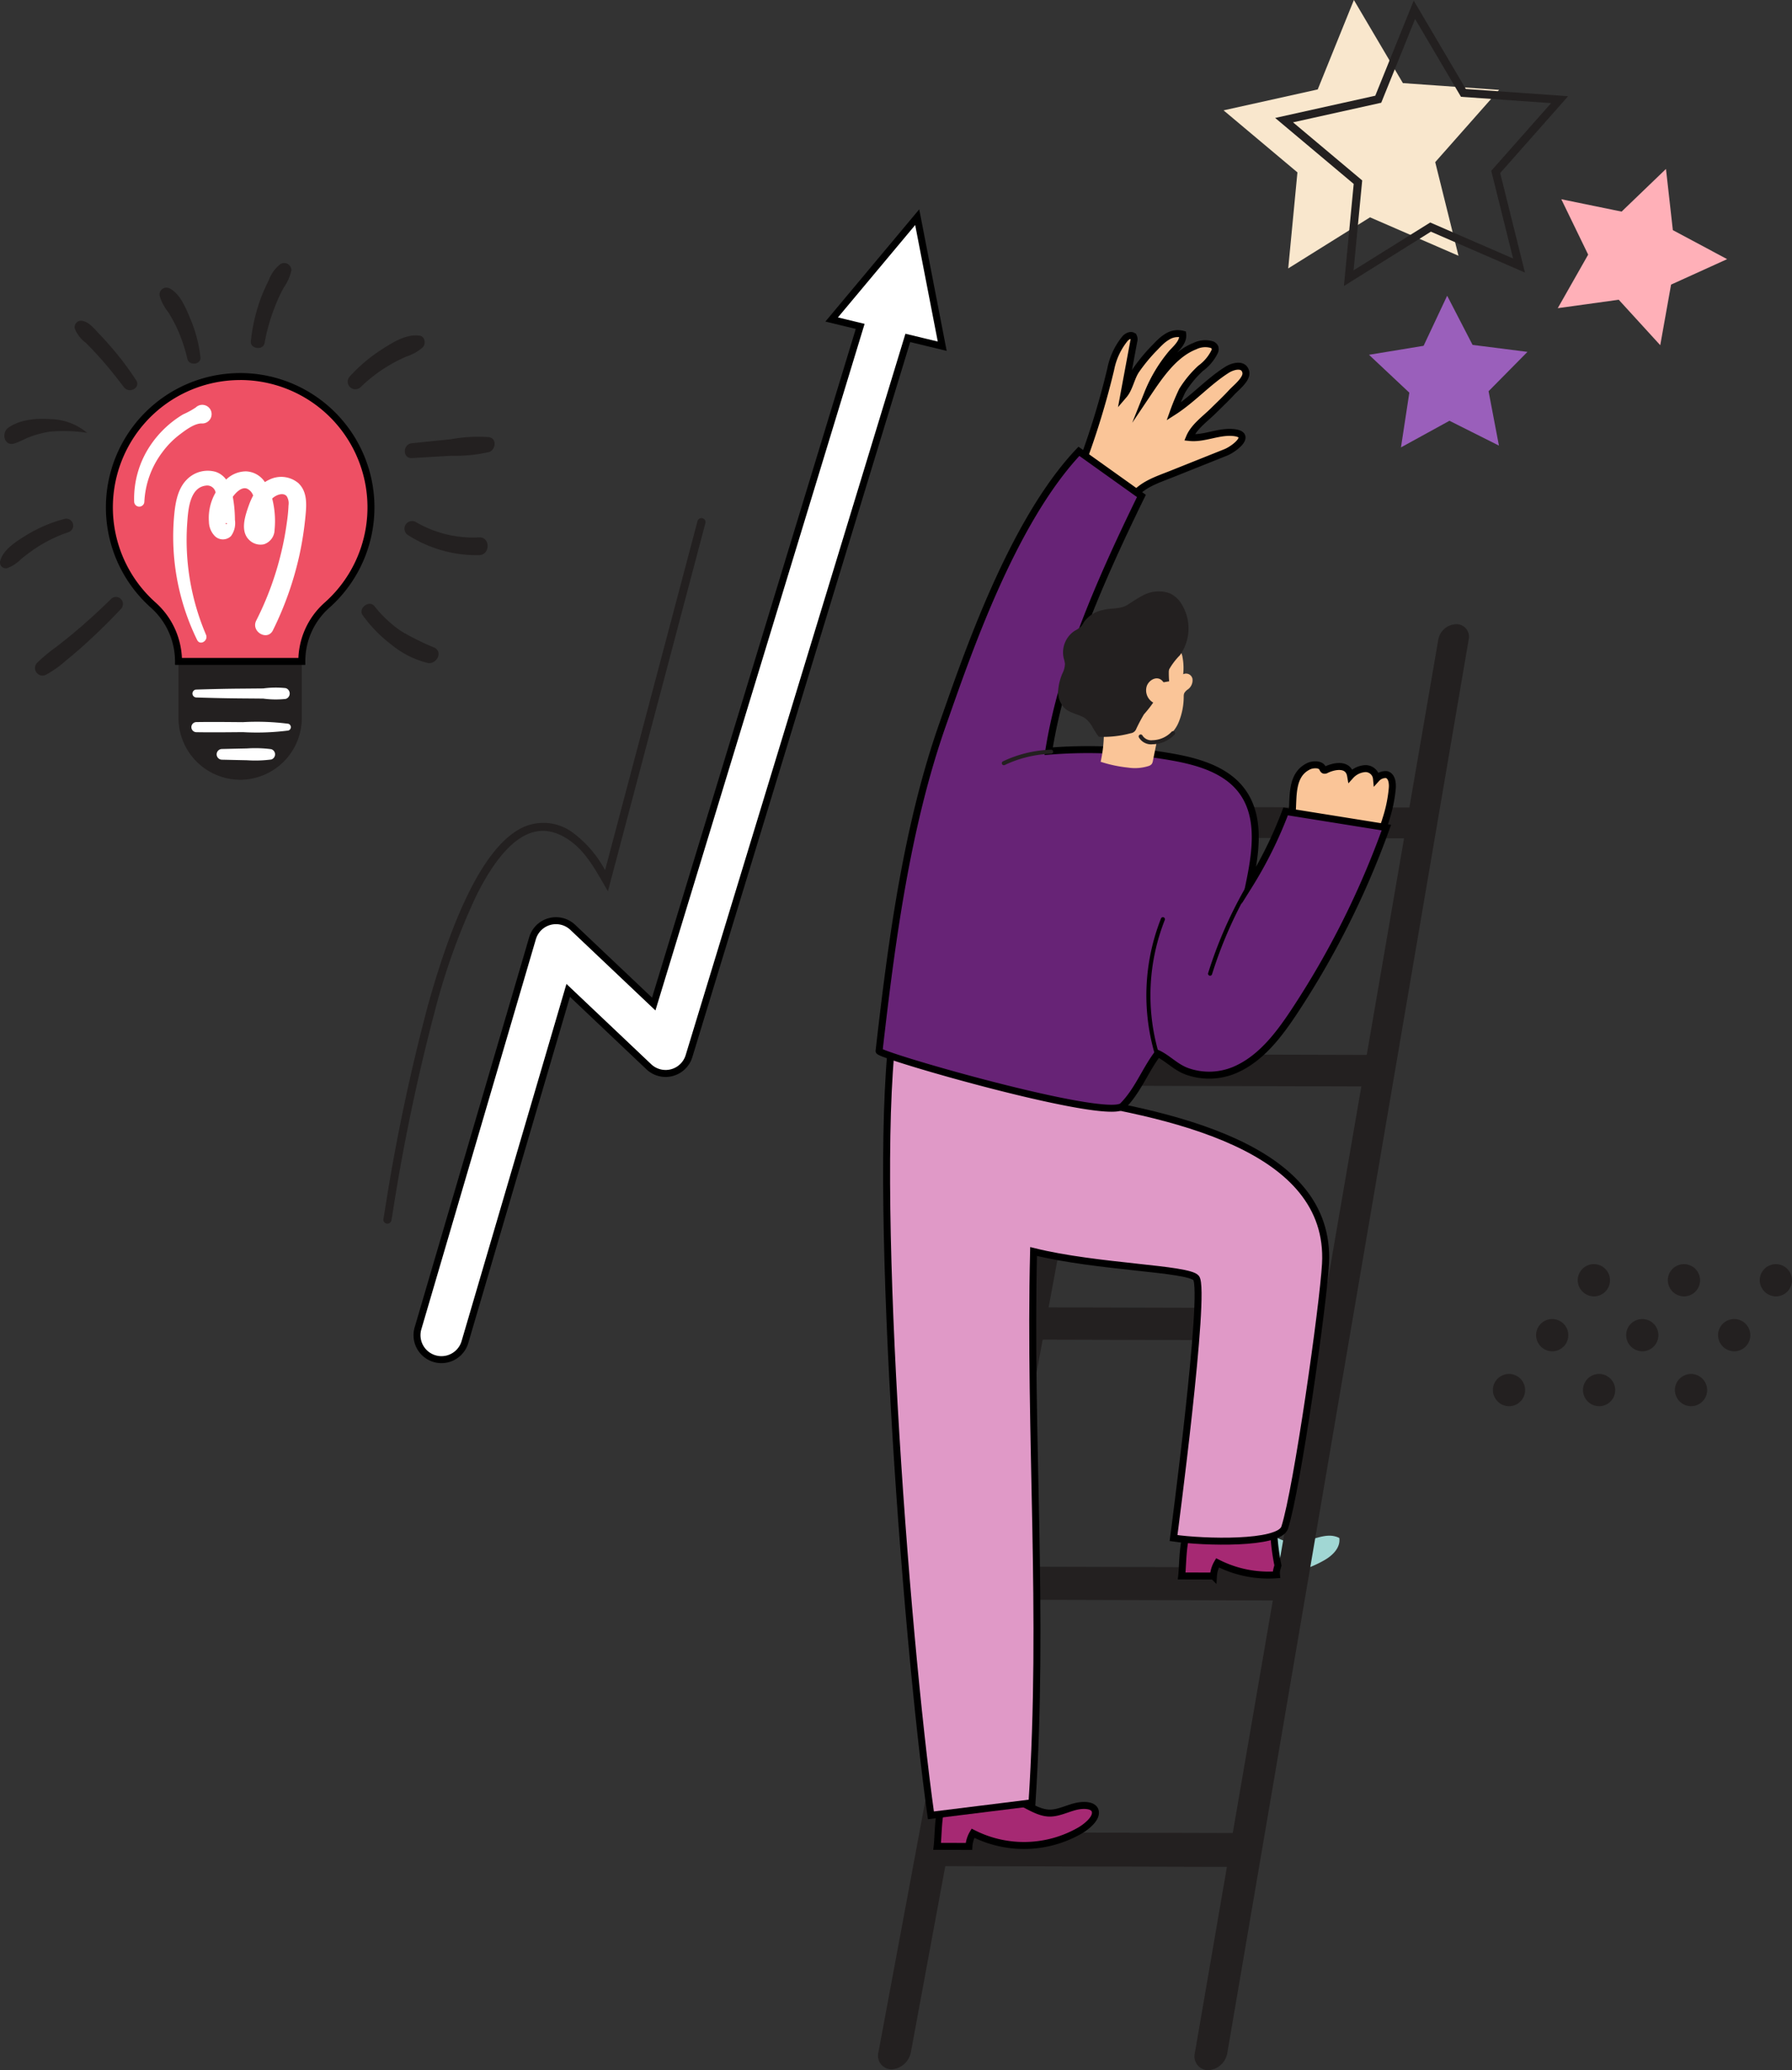 <svg xmlns="http://www.w3.org/2000/svg" width="257.153" height="297" viewBox="0 0 257.153 297">
  <rect x="0" y="0" width="257.153" height="297" fill="#333333" stroke="none"/>
  <g id="Group_421" data-name="Group 421" transform="translate(42)">
    <g id="Group_422" data-name="Group 422">
      <path id="Path_6108" data-name="Path 6108" d="M125.835,223.111l4.559.013a4.194,4.194,0,0,1,.583-1.894,16.115,16.115,0,0,0,15.368-.4c1.11-.639,2.311-1.757,2.112-3.168-2.069-1.069-4.4.815-6.668.671-1.894-.122-3.513-1.645-5.374-2.067a9.478,9.478,0,0,0-2.414-.128c-1.424.046-5.883-.7-6.985.224-1.077.9-.983,5.1-1.181,6.749" transform="translate(1.734 2.976)" fill="#a1d7d4"/>
      <path id="Path_6109" data-name="Path 6109" d="M84.783,295.659a3.046,3.046,0,0,0,2.791-2.493l4.933-26.67,40.412.111-4.594,26.671a2,2,0,0,0,1.9,2.506,2.993,2.993,0,0,0,2.755-2.493L167.615,90.528a1.8,1.8,0,0,0-1.8-2.2,2.7,2.7,0,0,0-2.556,2.184l-4.156,24.12-38.482-.1,4.462-24.12a1.776,1.776,0,0,0-1.773-2.2,2.754,2.754,0,0,0-2.586,2.185l-37.8,202.754a1.966,1.966,0,0,0,1.862,2.505m21.695-104.688,39.453.107-5.611,32.571-39.867-.108Zm40.251-4.52-39.395-.107,5.883-31.806,38.991.106Zm-53.324,75.19,6.172-33.361,39.927.108-5.747,33.363ZM158.34,119.052l-5.353,31.07-38.933-.106,5.747-31.069Z" transform="translate(1.142 1.216)" fill="#232020"/>
      <path id="Path_6110" data-name="Path 6110" d="M91.225,261.373l4.559.013a4.194,4.194,0,0,1,.583-1.894,16.115,16.115,0,0,0,15.368-.4c.668-.384,2.384-1.606,2.19-2.714-.154-.875-1.351-.9-1.929-.864-1.621.1-3.2,1.184-4.816,1.081-1.894-.122-3.513-1.645-5.374-2.067a9.478,9.478,0,0,0-2.414-.128c-1.424.046-5.883-.7-6.985.224-1.077.9-.983,5.1-1.181,6.749" transform="translate(1.257 3.503)" fill="#a62973"/>
      <path id="Path_6111" data-name="Path 6111" d="M91.225,261.373l4.559.013a4.194,4.194,0,0,1,.583-1.894,16.115,16.115,0,0,0,15.368-.4c.668-.384,2.384-1.606,2.19-2.714-.154-.875-1.351-.9-1.929-.864-1.621.1-3.2,1.184-4.816,1.081-1.894-.122-3.513-1.645-5.374-2.067a9.478,9.478,0,0,0-2.414-.128c-1.424.046-5.883-.7-6.985.224C91.329,255.525,91.423,259.728,91.225,261.373Z" transform="translate(1.257 3.503)" fill="none" stroke="#000" stroke-miterlimit="10" stroke-width="1"/>
      <path id="Path_6112" data-name="Path 6112" d="M122.972,48.415A5.6,5.6,0,0,1,124,47.632a2.777,2.777,0,0,1,2.181-.332c.127,1.048-.785,1.888-1.51,2.654a21.3,21.3,0,0,0-3.525,5.865c1.718-2.558,3.8-5.651,6.783-6.818a3.376,3.376,0,0,1,2.4-.221.8.8,0,0,1,.476.392.846.846,0,0,1-.029.6,6.529,6.529,0,0,1-2.03,2.421,15.135,15.135,0,0,0-2.627,3.186,32.264,32.264,0,0,0-1.264,3.036c2.739-1.754,4.93-4.267,7.69-6.017.761-.484,2.435-1.006,2.7.362.186.979-1.432,2.225-2.023,2.866-.849.921-1.765,1.785-2.655,2.664-1.169,1.155-2.777,2.279-3.416,3.817,2.059.22,4.079-.861,6.147-.719,3.058.211.339,2.35-.977,2.876L124.6,67.349c-2.274.909-4.25,1.483-5.789,3.48a.831.831,0,0,1-.466.377.777.777,0,0,1-.442-.105c-1.737-.8-5.583-1.783-6.314-3.793-.367-1.007.322-2.055.681-2.961a113.93,113.93,0,0,0,3.58-12.022,9.962,9.962,0,0,1,2.1-4.454c.322-.333.943-.59,1.183-.194a.837.837,0,0,1,.035.587q-.721,3.879-1.441,7.761c.818-.954,1.028-2.459,1.748-3.548a24.632,24.632,0,0,1,2.811-3.373c.224-.234.45-.468.687-.689" transform="translate(1.537 0.651)" fill="#fac598"/>
      <path id="Path_6113" data-name="Path 6113" d="M122.972,48.415A5.6,5.6,0,0,1,124,47.632a2.777,2.777,0,0,1,2.181-.332c.127,1.048-.785,1.888-1.51,2.654a21.3,21.3,0,0,0-3.525,5.865c1.718-2.558,3.8-5.651,6.783-6.818a3.376,3.376,0,0,1,2.4-.221.8.8,0,0,1,.476.392.846.846,0,0,1-.029.6,6.529,6.529,0,0,1-2.03,2.421,15.135,15.135,0,0,0-2.627,3.186,32.264,32.264,0,0,0-1.264,3.036c2.739-1.754,4.93-4.267,7.69-6.017.761-.484,2.435-1.006,2.7.362.186.979-1.432,2.225-2.023,2.866-.849.921-1.765,1.785-2.655,2.664-1.169,1.155-2.777,2.279-3.416,3.817,2.059.22,4.079-.861,6.147-.719,3.058.211.339,2.35-.977,2.876L124.6,67.349c-2.274.909-4.25,1.483-5.789,3.48a.831.831,0,0,1-.466.377.777.777,0,0,1-.442-.105c-1.737-.8-5.583-1.783-6.314-3.793-.367-1.007.322-2.055.681-2.961a113.93,113.93,0,0,0,3.58-12.022,9.962,9.962,0,0,1,2.1-4.454c.322-.333.943-.59,1.183-.194a.837.837,0,0,1,.035.587q-.721,3.879-1.441,7.761c.818-.954,1.028-2.459,1.748-3.548a24.632,24.632,0,0,1,2.811-3.373C122.509,48.87,122.735,48.636,122.972,48.415Z" transform="translate(1.537 0.651)" fill="none" stroke="#000" stroke-miterlimit="10" stroke-width="1"/>
      <path id="Path_6114" data-name="Path 6114" d="M143.4,108.68a3.768,3.768,0,0,1,.447-.252c.53-.253,1.631-.364,1.971.245.069.126.117.29.253.33a.414.414,0,0,0,.289-.063c1.158-.562,3.19-.952,3.5.847a3.1,3.1,0,0,1,2.107-1.015,1.585,1.585,0,0,1,1.612,1.437,1.767,1.767,0,0,1,1.434-.579c.764.187.9,1.207.828,1.99a20.024,20.024,0,0,1-.935,4.476,5.621,5.621,0,0,1-1.425,2.5c-1.184,1.055-2.929,1.1-4.515,1.092a11.46,11.46,0,0,1-4.112-.68c-1.153-.427-1.812-1.382-2.8-2.133-.733-.556-.629-1.011-.562-1.926.162-2.164-.091-4.944,1.914-6.268" transform="translate(1.949 1.492)" fill="#fac598"/>
      <path id="Path_6115" data-name="Path 6115" d="M143.4,108.68a3.768,3.768,0,0,1,.447-.252c.53-.253,1.631-.364,1.971.245.069.126.117.29.253.33a.414.414,0,0,0,.289-.063c1.158-.562,3.19-.952,3.5.847a3.1,3.1,0,0,1,2.107-1.015,1.585,1.585,0,0,1,1.612,1.437,1.767,1.767,0,0,1,1.434-.579c.764.187.9,1.207.828,1.99a20.024,20.024,0,0,1-.935,4.476,5.621,5.621,0,0,1-1.425,2.5c-1.184,1.055-2.929,1.1-4.515,1.092a11.46,11.46,0,0,1-4.112-.68c-1.153-.427-1.812-1.382-2.8-2.133-.733-.556-.629-1.011-.562-1.926C141.647,112.784,141.393,110,143.4,108.68Z" transform="translate(1.949 1.492)" fill="none" stroke="#000" stroke-miterlimit="10" stroke-width="1"/>
      <path id="Path_6116" data-name="Path 6116" d="M139.651,221.6a31.373,31.373,0,0,1-.566-4.137c0-.019,0-.039,0-.058a11.728,11.728,0,0,0-2.667-1.141,9.478,9.478,0,0,0-2.414-.128c-1.424.047-5.883-.7-6.986.224-1.076.9-.983,5.1-1.18,6.749l4.559.013a4.194,4.194,0,0,1,.583-1.894,16.029,16.029,0,0,0,8.462,1.713,2.244,2.244,0,0,1,.069-.838c.049-.167.1-.336.143-.5" transform="translate(1.734 2.976)" fill="#a62973"/>
      <path id="Path_6117" data-name="Path 6117" d="M139.651,221.6a31.373,31.373,0,0,1-.566-4.137c0-.019,0-.039,0-.058a11.728,11.728,0,0,0-2.667-1.141,9.478,9.478,0,0,0-2.414-.128c-1.424.047-5.883-.7-6.986.224-1.076.9-.983,5.1-1.18,6.749l4.559.013a4.194,4.194,0,0,1,.583-1.894,16.029,16.029,0,0,0,8.462,1.713,2.244,2.244,0,0,1,.069-.838C139.557,221.938,139.6,221.77,139.651,221.6Z" transform="translate(1.734 2.976)" fill="none" stroke="#000" stroke-miterlimit="10" stroke-width="1"/>
      <path id="Path_6118" data-name="Path 6118" d="M106.545,154.992c.057-.549.1-1.095.159-1.645.042-.377-13.467-7.928-14.247-8.269-1.779-.781-6.8-3.272-7.253-.4-3.389,21.479,1.524,87.251,5.221,113.773l14.507-1.8c1.783-27.152-.413-52.746.227-79.088,9.12,2.266,22.184,2.407,23.325,3.8,1.469,1.8-3.24,37.309-3.24,37.309,4.363.644,15.169.924,15.953-1.5,1.784-5.511,5.547-32.043,5.856-37.856.891-16.743-21.989-21.637-40.509-24.322" transform="translate(1.159 1.976)" fill="#e099c7"/>
      <path id="Path_6119" data-name="Path 6119" d="M106.545,154.992c.057-.549.1-1.095.159-1.645.042-.377-13.467-7.928-14.247-8.269-1.779-.781-6.8-3.272-7.253-.4-3.389,21.479,1.524,87.251,5.221,113.773l14.507-1.8c1.783-27.152-.413-52.746.227-79.088,9.12,2.266,22.184,2.407,23.325,3.8,1.469,1.8-3.24,37.309-3.24,37.309,4.363.644,15.169.924,15.953-1.5,1.784-5.511,5.547-32.043,5.856-37.856C147.944,162.571,125.064,157.676,106.545,154.992Z" transform="translate(1.159 1.976)" fill="none" stroke="#000" stroke-miterlimit="10" stroke-width="1"/>
      <path id="Path_6120" data-name="Path 6120" d="M123.111,150.312c1.478.747,2.5,1.953,4.173,2.533a9.443,9.443,0,0,0,6.749-.224c3.752-1.6,6.353-5.05,8.6-8.455A123.268,123.268,0,0,0,155.8,117.844l-14.459-2.316a59.6,59.6,0,0,1-5.263,10.631c.951-4.546,1.782-9.714-.941-13.476-2.242-3.1-6.26-4.282-10.024-4.952a69.4,69.4,0,0,0-17.77-.843c1.86-11.678,6.941-23.593,13.307-36.622l-8.968-6.4c-9.668,10.222-16.16,29.561-19.493,39-5.225,14.789-7.41,31.438-9.184,47.023-.073.644,32.77,10.094,34.961,7.884s3.2-5.089,5.029-7.511l.115.057" transform="translate(1.144 0.88)" fill="#672376"/>
      <path id="Path_6121" data-name="Path 6121" d="M123.111,150.312c1.478.747,2.5,1.953,4.173,2.533a9.443,9.443,0,0,0,6.749-.224c3.752-1.6,6.353-5.05,8.6-8.455A123.268,123.268,0,0,0,155.8,117.844l-14.459-2.316a59.6,59.6,0,0,1-5.263,10.631c.951-4.546,1.782-9.714-.941-13.476-2.242-3.1-6.26-4.282-10.024-4.952a69.4,69.4,0,0,0-17.77-.843c1.86-11.678,6.941-23.593,13.307-36.622l-8.968-6.4c-9.668,10.222-16.16,29.561-19.493,39-5.225,14.789-7.41,31.438-9.184,47.023-.073.644,32.77,10.094,34.961,7.884s3.2-5.089,5.029-7.511Z" transform="translate(1.144 0.88)" fill="none" stroke="#000" stroke-miterlimit="10" stroke-width="1"/>
      <path id="Path_6122" data-name="Path 6122" d="M126.094,92.906a8.386,8.386,0,0,1,.117,2.569.937.937,0,0,1,1.33.635,1.612,1.612,0,0,1-.637,1.522,1.657,1.657,0,0,0-.545.565,1.3,1.3,0,0,0-.07.463,9.724,9.724,0,0,1-.744,3.741,4.892,4.892,0,0,1-2.659,2.629.933.933,0,0,0-.41.222.842.842,0,0,0-.152.391l-.456,2.242a1.1,1.1,0,0,1-.171.468.986.986,0,0,1-.453.287,6.546,6.546,0,0,1-2.955.224,18.932,18.932,0,0,1-3.922-.834,19.1,19.1,0,0,0,.463-4.113,5.858,5.858,0,0,1,.141-1.665,5.706,5.706,0,0,1,1.4-2.031,23.112,23.112,0,0,0,2.79-3.855,26.861,26.861,0,0,1,2-3.306,5.436,5.436,0,0,1,2.813-1.993c1.145-.286,1.868.827,2.128,1.839" transform="translate(1.576 1.255)" fill="#fac598"/>
      <path id="Path_6123" data-name="Path 6123" d="M117.634,85.921c-.881.28-1.888.181-2.816.429a4.459,4.459,0,0,0-2.715,1.659,5.19,5.19,0,0,1-.444.689,4.112,4.112,0,0,1-.933.643,3.714,3.714,0,0,0-1.579,3.92,4.72,4.72,0,0,1,.178.8A3.045,3.045,0,0,1,109,95.375a7.634,7.634,0,0,0-.648,2.588,3.249,3.249,0,0,0,.9,2.446c.8.761,1.936.872,2.859,1.4a4.093,4.093,0,0,1,1.1,1.211,11.308,11.308,0,0,0,.979,1.529,15.357,15.357,0,0,0,4.578-.512.966.966,0,0,0,.784-.609,23.557,23.557,0,0,1,1.112-2.1,18.07,18.07,0,0,0,1.33-1.687,2.031,2.031,0,0,1-.943-2.312c.3-.972,1.6-1.671,2.35-.691a.191.191,0,0,0,.08.073.173.173,0,0,0,.085,0l.716-.123q-.055-.633-.05-1.269a1.342,1.342,0,0,1,.061-.467,9.515,9.515,0,0,1,1.515-1.987,6.594,6.594,0,0,0,.4-7.11,4.032,4.032,0,0,0-1.8-1.775,4.7,4.7,0,0,0-3.94.314c-.775.392-1.483.9-2.221,1.353a2.68,2.68,0,0,1-.6.273" transform="translate(1.493 1.153)" fill="#232020"/>
      <path id="Path_6124" data-name="Path 6124" d="M122.241,149.345a.292.292,0,0,1-.281-.213,30.023,30.023,0,0,1,.986-19.176.293.293,0,0,1,.543.217,29.433,29.433,0,0,0-.967,18.8.293.293,0,0,1-.2.361.318.318,0,0,1-.08.011" transform="translate(1.666 1.789)"/>
      <path id="Path_6125" data-name="Path 6125" d="M129.863,138.4a.293.293,0,0,1-.281-.376,61.312,61.312,0,0,1,5.309-12.174c.5-.913,1.046-1.854,1.575-2.764a42.549,42.549,0,0,0,4.126-8.455.292.292,0,0,1,.559.173,43.037,43.037,0,0,1-4.179,8.576c-.527.906-1.073,1.844-1.568,2.75a60.8,60.8,0,0,0-5.262,12.06.292.292,0,0,1-.28.209" transform="translate(1.786 1.577)"/>
      <path id="Path_6126" data-name="Path 6126" d="M100.672,108.315a.292.292,0,0,1-.126-.557,17.371,17.371,0,0,1,6.912-1.669.293.293,0,0,1,.017.585,16.786,16.786,0,0,0-6.678,1.612.291.291,0,0,1-.126.028" transform="translate(1.384 1.462)" fill="#232020"/>
      <path id="Path_6127" data-name="Path 6127" d="M121.7,105.351a2.032,2.032,0,0,1-1.925-1,.292.292,0,0,1,.534-.238,1.493,1.493,0,0,0,1.422.652,3.9,3.9,0,0,0,2.718-1.183.293.293,0,1,1,.423.4,4.439,4.439,0,0,1-3.134,1.364H121.7" transform="translate(1.65 1.426)" fill="#232020"/>
      <path id="Path_6128" data-name="Path 6128" d="M133.454,53.8h0m.069-.042h0Z" transform="translate(1.839 0.741)" fill="#232020"/>
      <path id="Path_6129" data-name="Path 6129" d="M165.478,36.692l-12.694-5.515-11.74,7.33,1.322-13.776-10.6-8.9,13.512-3L150.468,0,157.5,11.923l13.807.97-9.168,10.368Z" transform="translate(1.816 0)" fill="#f9e7cd"/>
      <path id="Path_6130" data-name="Path 6130" d="M193.779,49.193l-5.957-6.522-8.75,1.21,4.362-7.681-3.854-7.947,8.653,1.774,6.367-6.121.986,8.777,7.79,4.164L195.332,40.5Z" transform="translate(2.468 0.33)" fill="#ffb0b8"/>
      <path id="Path_6131" data-name="Path 6131" d="M156.939,63.607l1.2-7.851-5.789-5.436,7.837-1.288,3.381-7.186,3.647,7.055,7.878,1-5.583,5.648,1.488,7.8-7.1-3.563Z" transform="translate(2.1 0.577)" fill="#9a5fbb"/>
      <path id="Path_6132" data-name="Path 6132" d="M184.215,183.513A2.313,2.313,0,1,0,181.9,181.2a2.34,2.34,0,0,0,2.313,2.313" transform="translate(2.507 2.466)" fill="#232020"/>
      <path id="Path_6133" data-name="Path 6133" d="M196.963,183.513a2.313,2.313,0,1,0-2.313-2.313,2.34,2.34,0,0,0,2.313,2.313" transform="translate(2.683 2.466)" fill="#232020"/>
      <path id="Path_6134" data-name="Path 6134" d="M209.975,183.513a2.313,2.313,0,1,0-2.313-2.313,2.34,2.34,0,0,0,2.313,2.313" transform="translate(2.862 2.466)" fill="#232020"/>
      <path id="Path_6135" data-name="Path 6135" d="M178.315,191.284A2.313,2.313,0,1,0,176,188.97a2.34,2.34,0,0,0,2.313,2.313" transform="translate(2.426 2.573)" fill="#232020"/>
      <path id="Path_6136" data-name="Path 6136" d="M191.064,191.284a2.313,2.313,0,1,0-2.313-2.313,2.34,2.34,0,0,0,2.313,2.313" transform="translate(2.602 2.573)" fill="#232020"/>
      <path id="Path_6137" data-name="Path 6137" d="M204.075,191.284a2.313,2.313,0,1,0-2.313-2.313,2.34,2.34,0,0,0,2.313,2.313" transform="translate(2.781 2.573)" fill="#232020"/>
      <path id="Path_6138" data-name="Path 6138" d="M172.2,199.055a2.313,2.313,0,1,0-2.313-2.313,2.34,2.34,0,0,0,2.313,2.313" transform="translate(2.342 2.68)" fill="#232020"/>
      <path id="Path_6139" data-name="Path 6139" d="M184.953,199.055a2.313,2.313,0,1,0-2.313-2.313,2.34,2.34,0,0,0,2.313,2.313" transform="translate(2.517 2.68)" fill="#232020"/>
      <path id="Path_6140" data-name="Path 6140" d="M197.964,199.055a2.313,2.313,0,1,0-2.313-2.313,2.34,2.34,0,0,0,2.313,2.313" transform="translate(2.697 2.68)" fill="#232020"/>
      <path id="Path_6141" data-name="Path 6141" d="M92.967,49.244l-3.59-18.51L77.1,45.41l4.094.989L51.569,143.618l-11.614-11a3.509,3.509,0,0,0-5.78,1.558L17.741,190.131a3.509,3.509,0,1,0,6.734,1.978l14.818-50.453L50.86,152.613a3.509,3.509,0,0,0,5.769-1.525L88.027,48.05Z" transform="translate(0.243 0.424)" fill="#fff"/>
      <path id="Path_6142" data-name="Path 6142" d="M92.967,49.244l-3.59-18.51L77.1,45.41l4.094.989L51.569,143.618l-11.614-11a3.509,3.509,0,0,0-5.78,1.558L17.741,190.131a3.509,3.509,0,1,0,6.734,1.978l14.818-50.453L50.86,152.613a3.509,3.509,0,0,0,5.769-1.525L88.027,48.05Z" transform="translate(0.243 0.424)" fill="none" stroke="#000" stroke-miterlimit="10" stroke-width="1"/>
      <path id="Path_6143" data-name="Path 6143" d="M13.421,174.54a.668.668,0,0,1-.1-.008.585.585,0,0,1-.477-.675c.062-.364.143-.856.242-1.462a284.551,284.551,0,0,1,6.124-29.1c4.155-14.921,8.835-23.577,13.91-25.727a7.067,7.067,0,0,1,7.106,1.03,16.2,16.2,0,0,1,4.425,5.23L57.921,73.729a.585.585,0,0,1,1.13.3L45.058,126.853l-.709-1.227c-1.242-2.15-2.649-4.587-4.79-6.073-2.076-1.441-4.033-1.74-5.982-.914-2.534,1.075-5.033,4.07-7.432,8.905A93.73,93.73,0,0,0,20.337,143.6a283.693,283.693,0,0,0-6.1,28.98c-.1.609-.18,1.1-.243,1.469a.585.585,0,0,1-.576.487" transform="translate(0.177 1.01)" fill="#232020"/>
      <path id="Path_6144" data-name="Path 6144" d="M148.933,41.034l1.407-14.65-11.271-9.465,14.367-3.189L158.954.085l7.474,12.679L181.11,13.8l-9.749,11.026L174.916,39.1l-13.5-5.865Zm-7.3-23.486,9.927,8.335-1.239,12.9,11-6.865,11.89,5.165-3.133-12.578,8.587-9.711-12.931-.908L159.151,2.721l-4.86,12.017Z" transform="translate(1.917 0.001)" fill="#232020"/>
      <path id="Path_6145" data-name="Path 6145" d="M34.114,275.477h0a8.874,8.874,0,0,1-8.848-8.848V252.7a2.03,2.03,0,0,1,2.025-2.025H40.938a2.03,2.03,0,0,1,2.025,2.025v13.932a8.874,8.874,0,0,1-8.848,8.848" transform="translate(-41.652 -163.615)" fill="#232020"/>
      <path id="Path_6146" data-name="Path 6146" d="M33.97,218.088A18.765,18.765,0,0,0,21.742,250.84a10.825,10.825,0,0,1,3.659,8.055v.055H43.1v-.056a10.72,10.72,0,0,1,3.609-8.01,18.765,18.765,0,0,0-12.737-32.8" transform="translate(-41.787 -164.064)" fill="#ee5064"/>
      <path id="Path_6147" data-name="Path 6147" d="M33.97,218.088A18.765,18.765,0,0,0,21.742,250.84a10.825,10.825,0,0,1,3.659,8.055v.055H43.1v-.056a10.72,10.72,0,0,1,3.609-8.01,18.765,18.765,0,0,0-12.737-32.8Z" transform="translate(-41.787 -164.064)" fill="none" stroke="#000" stroke-miterlimit="10" stroke-width="1"/>
      <path id="Path_6148" data-name="Path 6148" d="M42.545,233.247a3.824,3.824,0,0,0-4.238-.552,4.122,4.122,0,0,0-.631.35,3.392,3.392,0,0,0-2.74-1.544,4.147,4.147,0,0,0-2.824,1.177,3.014,3.014,0,0,0-1.567-1.125,4.187,4.187,0,0,0-4.018,1.072c-1.334,1.291-1.679,3.247-1.855,5.011a33.689,33.689,0,0,0,3.275,18.048c.431.87,1.636.106,1.276-.746A34.621,34.621,0,0,1,26.522,239c.133-1.8.293-5.147,2.649-5.45a1.229,1.229,0,0,1,1.431.984,7.312,7.312,0,0,0-.958,4.211,3.017,3.017,0,0,0,.842,2.034,1.653,1.653,0,0,0,2.33,0,3.148,3.148,0,0,0,.558-2.323,18.912,18.912,0,0,0-.274-3.128c-.01-.06-.022-.121-.033-.18.518-.7,1.267-1.409,2-1.183a1.668,1.668,0,0,1,.924,1.009,9.547,9.547,0,0,0-.6,1.346c-.54,1.506-1.319,3.734.036,5.028a2.315,2.315,0,0,0,2.126.609,2.211,2.211,0,0,0,1.511-2.07,12.964,12.964,0,0,0-.343-4.488c.491-.474,1.534-.946,2.077-.343a1.929,1.929,0,0,1,.268,1.324,22.741,22.741,0,0,1-.224,2.344,43.1,43.1,0,0,1-.833,4.454,44.262,44.262,0,0,1-3.575,9.724c-.807,1.589,1.606,2.994,2.392,1.4a47.237,47.237,0,0,0,3.814-10.829A47.963,47.963,0,0,0,43.5,237.9c.153-1.595.281-3.418-.959-4.648m-10.5,5.72a.161.161,0,0,0,0-.047c.519.03-.066.247,0,.047" transform="translate(-41.662 -163.88)" fill="#fff"/>
      <path id="Path_6149" data-name="Path 6149" d="M30,222.9a1.346,1.346,0,0,0-2.175-.432,11.61,11.61,0,0,1-1.808.985,14.772,14.772,0,0,0-4.664,4.4,13.7,13.7,0,0,0-2.363,8.107.732.732,0,0,0,1.464,0,12.835,12.835,0,0,1,2.539-7.021,12.41,12.41,0,0,1,2.552-2.605c.8-.607,2.166-1.656,3.23-1.573A1.339,1.339,0,0,0,30,222.9" transform="translate(-41.738 -164.009)" fill="#fff"/>
      <path id="Path_6150" data-name="Path 6150" d="M40.625,262.176a13.233,13.233,0,0,0-3.22.044q-1.578.015-3.156.028c-2.158.015-4.308.068-6.463.136a.567.567,0,0,0,0,1.133c2.155.068,4.3.122,6.463.137q1.578.011,3.156.027a13.181,13.181,0,0,0,3.22.044.81.81,0,0,0,0-1.549" transform="translate(-41.625 -163.458)" fill="#fff"/>
      <path id="Path_6151" data-name="Path 6151" d="M41.006,267.221a35.274,35.274,0,0,0-6.524-.232c-2.233-.017-4.461-.046-6.694-.008a.725.725,0,0,0,0,1.449c2.233.038,4.461.01,6.694-.008a35.1,35.1,0,0,0,6.524-.232.506.506,0,0,0,0-.968" transform="translate(-41.627 -163.39)" fill="#fff"/>
      <path id="Path_6152" data-name="Path 6152" d="M38.5,270.816a17.828,17.828,0,0,0-3.5-.106c-1.2.023-2.4.053-3.593.079a.768.768,0,0,0,0,1.535c1.2.026,2.395.056,3.593.079a17.828,17.828,0,0,0,3.5-.106.773.773,0,0,0,0-1.48" transform="translate(-41.577 -163.339)" fill="#fff"/>
      <path id="Path_6153" data-name="Path 6153" d="M19.375,218.695a42.433,42.433,0,0,0-3.508-4.655q-.9-1.057-1.867-2.061c-.631-.659-1.363-1.6-2.3-1.765a.915.915,0,0,0-1.109,1.109,4.661,4.661,0,0,0,1.56,2.018q.985.979,1.917,2.011c1.259,1.395,2.428,2.869,3.565,4.363.764,1,2.469.1,1.746-1.021" transform="translate(-41.854 -164.173)" fill="#232020"/>
      <path id="Path_6154" data-name="Path 6154" d="M28.451,215.482a19.549,19.549,0,0,0-1.388-5.362c-.639-1.523-1.467-3.713-3.021-4.5a.988.988,0,0,0-1.431,1.1,6.821,6.821,0,0,0,1.2,2.269,20.536,20.536,0,0,1,1.132,2.02,22.789,22.789,0,0,1,1.633,4.721c.242,1.024,2.005.833,1.879-.254" transform="translate(-41.689 -164.237)" fill="#232020"/>
      <path id="Path_6155" data-name="Path 6155" d="M39.776,202.155a5.172,5.172,0,0,0-1.709,2.36,27.4,27.4,0,0,0-1.219,2.787,25.782,25.782,0,0,0-1.34,5.929c-.132,1.113,1.771,1.377,1.969.267a27.426,27.426,0,0,1,1.561-5.415,24.687,24.687,0,0,1,1.171-2.513,6.589,6.589,0,0,0,1.116-2.525,1.037,1.037,0,0,0-1.549-.889" transform="translate(-41.511 -164.285)" fill="#232020"/>
      <path id="Path_6156" data-name="Path 6156" d="M59.543,212.3c-1.951-.27-3.873.972-5.465,1.991a23.206,23.206,0,0,0-4.567,3.859,1.094,1.094,0,0,0,1.546,1.546,21.62,21.62,0,0,1,4.284-3.245,20.635,20.635,0,0,1,2.319-1.164,6.566,6.566,0,0,0,2.326-1.313c.479-.481.335-1.567-.442-1.675" transform="translate(-41.322 -164.144)" fill="#232020"/>
      <path id="Path_6157" data-name="Path 6157" d="M12.472,226.054a8.49,8.49,0,0,0-5.25-1.945c-1.944-.154-4.474.056-6.086,1.276-1,.758-.489,2.684.933,2.214.857-.283,1.632-.752,2.486-1.045a14.9,14.9,0,0,1,2.6-.65,22.263,22.263,0,0,1,5.314.166.01.01,0,0,0,.007-.016" transform="translate(-41.992 -163.981)" fill="#232020"/>
      <path id="Path_6158" data-name="Path 6158" d="M9.285,238.222a20.252,20.252,0,0,0-5.293,2.216c-1.417.867-3.538,2.121-3.967,3.836a.837.837,0,0,0,1.019,1.02A5.433,5.433,0,0,0,3,244.016a23.6,23.6,0,0,1,2.145-1.6,20.125,20.125,0,0,1,4.666-2.277.994.994,0,0,0-.528-1.915" transform="translate(-42 -163.787)" fill="#232020"/>
      <path id="Path_6159" data-name="Path 6159" d="M15.879,249.552q-2.506,2.47-5.2,4.738c-.855.716-1.73,1.408-2.6,2.1a23.793,23.793,0,0,0-2.834,2.344,1.08,1.08,0,0,0,1.3,1.688,14.941,14.941,0,0,0,2.822-2c.961-.768,1.889-1.574,2.8-2.4q2.675-2.416,5.138-5.05a1.011,1.011,0,0,0-1.429-1.429" transform="translate(-41.932 -163.634)" fill="#232020"/>
      <path id="Path_6160" data-name="Path 6160" d="M69.4,226.662a21.566,21.566,0,0,0-5.493.3l-5.585.568c-1.339.136-1.388,2.213,0,2.131l5.585-.328a21.988,21.988,0,0,0,5.493-.539c.935-.311,1.157-1.94,0-2.126" transform="translate(-41.21 -163.947)" fill="#232020"/>
      <path id="Path_6161" data-name="Path 6161" d="M67.946,240.874a16.276,16.276,0,0,1-9.1-2.222,1.094,1.094,0,0,0-1.1,1.888,18.335,18.335,0,0,0,10.207,2.885c1.642-.032,1.639-2.626,0-2.551" transform="translate(-41.211 -163.783)" fill="#232020"/>
      <path id="Path_6162" data-name="Path 6162" d="M61.608,256.521a37.593,37.593,0,0,1-4.722-2.341,17.047,17.047,0,0,1-3.856-3.6c-.753-.945-2.4.313-1.688,1.3a19.667,19.667,0,0,0,4.077,4.192,13.32,13.32,0,0,0,5.255,2.659c1.256.237,2.255-1.576.934-2.214" transform="translate(-41.295 -163.621)" fill="#232020"/>
    </g>
  </g>
</svg>
